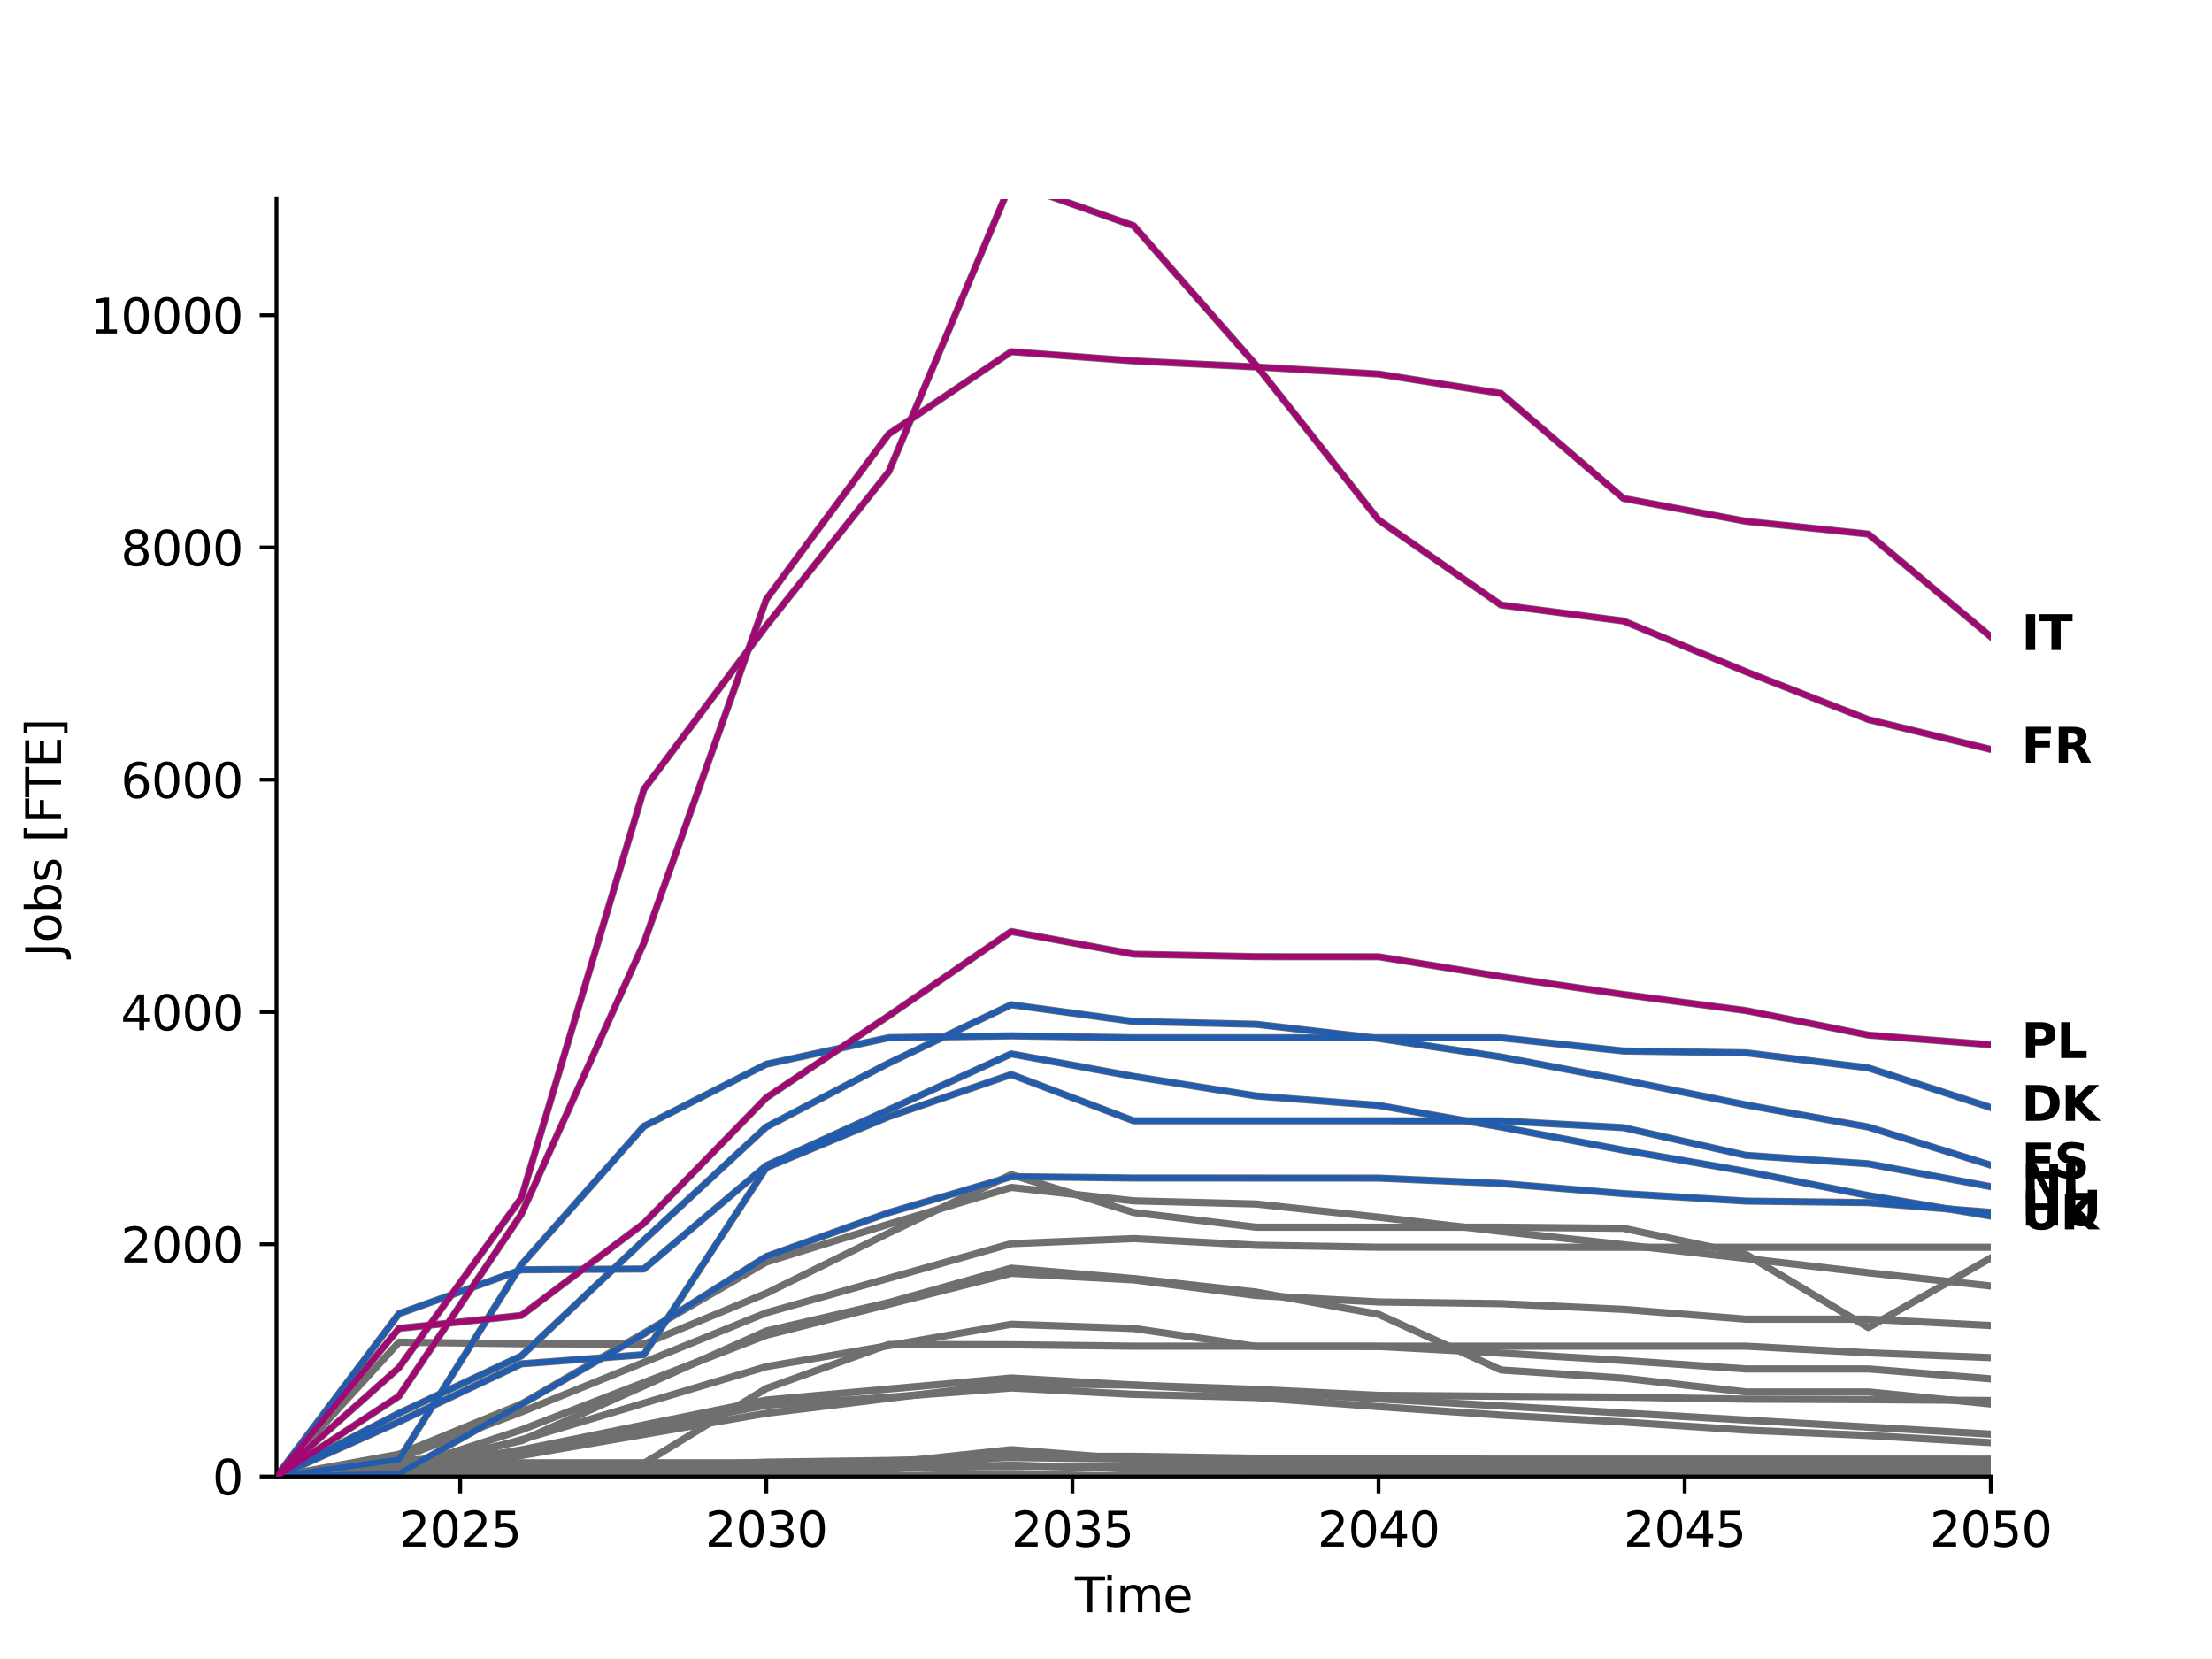<?xml version="1.0" encoding="utf-8" standalone="no"?>
<!DOCTYPE svg PUBLIC "-//W3C//DTD SVG 1.1//EN"
  "http://www.w3.org/Graphics/SVG/1.1/DTD/svg11.dtd">
<svg xmlns:xlink="http://www.w3.org/1999/xlink" width="460.8pt" height="345.6pt" viewBox="0 0 460.8 345.6" xmlns="http://www.w3.org/2000/svg" version="1.1">
 <defs>
  <style type="text/css">*{stroke-linejoin: round; stroke-linecap: butt}</style>
 </defs>
 <g id="figure_1">
  <g id="patch_1">
   <path d="M 0 345.6 
L 460.8 345.6 
L 460.8 0 
L 0 0 
L 0 345.6 
z
" style="fill: none"/>
  </g>
  <g id="axes_1">
   <g id="patch_2">
    <path d="M 57.6 307.584 
L 414.72 307.584 
L 414.72 41.472 
L 57.6 41.472 
L 57.6 307.584 
z
" style="fill: none"/>
   </g>
   <g id="matplotlib.axis_1">
    <g id="xtick_1">
     <g id="line2d_1">
      <defs>
       <path id="m0e05792743" d="M 0 0 
L 0 3.5 
" style="stroke: #000000; stroke-width: 0.8"/>
      </defs>
      <g>
       <use xlink:href="#m0e05792743" x="95.863" y="307.584" style="stroke: #000000; stroke-width: 0.8"/>
      </g>
     </g>
     <g id="text_1">
      <!-- 2025 -->
      <g transform="translate(83.138 322.182) scale(0.1 -0.1)">
       <defs>
        <path id="DejaVuSans-32" d="M 1228 531 
L 3431 531 
L 3431 0 
L 469 0 
L 469 531 
Q 828 903 1448 1529 
Q 2069 2156 2228 2338 
Q 2531 2678 2651 2914 
Q 2772 3150 2772 3378 
Q 2772 3750 2511 3984 
Q 2250 4219 1831 4219 
Q 1534 4219 1204 4116 
Q 875 4013 500 3803 
L 500 4441 
Q 881 4594 1212 4672 
Q 1544 4750 1819 4750 
Q 2544 4750 2975 4387 
Q 3406 4025 3406 3419 
Q 3406 3131 3298 2873 
Q 3191 2616 2906 2266 
Q 2828 2175 2409 1742 
Q 1991 1309 1228 531 
z
" transform="scale(0.016)"/>
        <path id="DejaVuSans-30" d="M 2034 4250 
Q 1547 4250 1301 3770 
Q 1056 3291 1056 2328 
Q 1056 1369 1301 889 
Q 1547 409 2034 409 
Q 2525 409 2770 889 
Q 3016 1369 3016 2328 
Q 3016 3291 2770 3770 
Q 2525 4250 2034 4250 
z
M 2034 4750 
Q 2819 4750 3233 4129 
Q 3647 3509 3647 2328 
Q 3647 1150 3233 529 
Q 2819 -91 2034 -91 
Q 1250 -91 836 529 
Q 422 1150 422 2328 
Q 422 3509 836 4129 
Q 1250 4750 2034 4750 
z
" transform="scale(0.016)"/>
        <path id="DejaVuSans-35" d="M 691 4666 
L 3169 4666 
L 3169 4134 
L 1269 4134 
L 1269 2991 
Q 1406 3038 1543 3061 
Q 1681 3084 1819 3084 
Q 2600 3084 3056 2656 
Q 3513 2228 3513 1497 
Q 3513 744 3044 326 
Q 2575 -91 1722 -91 
Q 1428 -91 1123 -41 
Q 819 9 494 109 
L 494 744 
Q 775 591 1075 516 
Q 1375 441 1709 441 
Q 2250 441 2565 725 
Q 2881 1009 2881 1497 
Q 2881 1984 2565 2268 
Q 2250 2553 1709 2553 
Q 1456 2553 1204 2497 
Q 953 2441 691 2322 
L 691 4666 
z
" transform="scale(0.016)"/>
       </defs>
       <use xlink:href="#DejaVuSans-32"/>
       <use xlink:href="#DejaVuSans-30" x="63.623"/>
       <use xlink:href="#DejaVuSans-32" x="127.246"/>
       <use xlink:href="#DejaVuSans-35" x="190.869"/>
      </g>
     </g>
    </g>
    <g id="xtick_2">
     <g id="line2d_2">
      <g>
       <use xlink:href="#m0e05792743" x="159.634" y="307.584" style="stroke: #000000; stroke-width: 0.8"/>
      </g>
     </g>
     <g id="text_2">
      <!-- 2030 -->
      <g transform="translate(146.909 322.182) scale(0.1 -0.1)">
       <defs>
        <path id="DejaVuSans-33" d="M 2597 2516 
Q 3050 2419 3304 2112 
Q 3559 1806 3559 1356 
Q 3559 666 3084 287 
Q 2609 -91 1734 -91 
Q 1441 -91 1130 -33 
Q 819 25 488 141 
L 488 750 
Q 750 597 1062 519 
Q 1375 441 1716 441 
Q 2309 441 2620 675 
Q 2931 909 2931 1356 
Q 2931 1769 2642 2001 
Q 2353 2234 1838 2234 
L 1294 2234 
L 1294 2753 
L 1863 2753 
Q 2328 2753 2575 2939 
Q 2822 3125 2822 3475 
Q 2822 3834 2567 4026 
Q 2313 4219 1838 4219 
Q 1578 4219 1281 4162 
Q 984 4106 628 3988 
L 628 4550 
Q 988 4650 1302 4700 
Q 1616 4750 1894 4750 
Q 2613 4750 3031 4423 
Q 3450 4097 3450 3541 
Q 3450 3153 3228 2886 
Q 3006 2619 2597 2516 
z
" transform="scale(0.016)"/>
       </defs>
       <use xlink:href="#DejaVuSans-32"/>
       <use xlink:href="#DejaVuSans-30" x="63.623"/>
       <use xlink:href="#DejaVuSans-33" x="127.246"/>
       <use xlink:href="#DejaVuSans-30" x="190.869"/>
      </g>
     </g>
    </g>
    <g id="xtick_3">
     <g id="line2d_3">
      <g>
       <use xlink:href="#m0e05792743" x="223.406" y="307.584" style="stroke: #000000; stroke-width: 0.8"/>
      </g>
     </g>
     <g id="text_3">
      <!-- 2035 -->
      <g transform="translate(210.681 322.182) scale(0.1 -0.1)">
       <use xlink:href="#DejaVuSans-32"/>
       <use xlink:href="#DejaVuSans-30" x="63.623"/>
       <use xlink:href="#DejaVuSans-33" x="127.246"/>
       <use xlink:href="#DejaVuSans-35" x="190.869"/>
      </g>
     </g>
    </g>
    <g id="xtick_4">
     <g id="line2d_4">
      <g>
       <use xlink:href="#m0e05792743" x="287.177" y="307.584" style="stroke: #000000; stroke-width: 0.8"/>
      </g>
     </g>
     <g id="text_4">
      <!-- 2040 -->
      <g transform="translate(274.452 322.182) scale(0.1 -0.1)">
       <defs>
        <path id="DejaVuSans-34" d="M 2419 4116 
L 825 1625 
L 2419 1625 
L 2419 4116 
z
M 2253 4666 
L 3047 4666 
L 3047 1625 
L 3713 1625 
L 3713 1100 
L 3047 1100 
L 3047 0 
L 2419 0 
L 2419 1100 
L 313 1100 
L 313 1709 
L 2253 4666 
z
" transform="scale(0.016)"/>
       </defs>
       <use xlink:href="#DejaVuSans-32"/>
       <use xlink:href="#DejaVuSans-30" x="63.623"/>
       <use xlink:href="#DejaVuSans-34" x="127.246"/>
       <use xlink:href="#DejaVuSans-30" x="190.869"/>
      </g>
     </g>
    </g>
    <g id="xtick_5">
     <g id="line2d_5">
      <g>
       <use xlink:href="#m0e05792743" x="350.949" y="307.584" style="stroke: #000000; stroke-width: 0.8"/>
      </g>
     </g>
     <g id="text_5">
      <!-- 2045 -->
      <g transform="translate(338.224 322.182) scale(0.1 -0.1)">
       <use xlink:href="#DejaVuSans-32"/>
       <use xlink:href="#DejaVuSans-30" x="63.623"/>
       <use xlink:href="#DejaVuSans-34" x="127.246"/>
       <use xlink:href="#DejaVuSans-35" x="190.869"/>
      </g>
     </g>
    </g>
    <g id="xtick_6">
     <g id="line2d_6">
      <g>
       <use xlink:href="#m0e05792743" x="414.72" y="307.584" style="stroke: #000000; stroke-width: 0.8"/>
      </g>
     </g>
     <g id="text_6">
      <!-- 2050 -->
      <g transform="translate(401.995 322.182) scale(0.1 -0.1)">
       <use xlink:href="#DejaVuSans-32"/>
       <use xlink:href="#DejaVuSans-30" x="63.623"/>
       <use xlink:href="#DejaVuSans-35" x="127.246"/>
       <use xlink:href="#DejaVuSans-30" x="190.869"/>
      </g>
     </g>
    </g>
    <g id="text_7">
     <!-- Time -->
     <g transform="translate(223.926 335.861) scale(0.1 -0.1)">
      <defs>
       <path id="DejaVuSans-54" d="M -19 4666 
L 3928 4666 
L 3928 4134 
L 2272 4134 
L 2272 0 
L 1638 0 
L 1638 4134 
L -19 4134 
L -19 4666 
z
" transform="scale(0.016)"/>
       <path id="DejaVuSans-69" d="M 603 3500 
L 1178 3500 
L 1178 0 
L 603 0 
L 603 3500 
z
M 603 4863 
L 1178 4863 
L 1178 4134 
L 603 4134 
L 603 4863 
z
" transform="scale(0.016)"/>
       <path id="DejaVuSans-6d" d="M 3328 2828 
Q 3544 3216 3844 3400 
Q 4144 3584 4550 3584 
Q 5097 3584 5394 3201 
Q 5691 2819 5691 2113 
L 5691 0 
L 5113 0 
L 5113 2094 
Q 5113 2597 4934 2840 
Q 4756 3084 4391 3084 
Q 3944 3084 3684 2787 
Q 3425 2491 3425 1978 
L 3425 0 
L 2847 0 
L 2847 2094 
Q 2847 2600 2669 2842 
Q 2491 3084 2119 3084 
Q 1678 3084 1418 2786 
Q 1159 2488 1159 1978 
L 1159 0 
L 581 0 
L 581 3500 
L 1159 3500 
L 1159 2956 
Q 1356 3278 1631 3431 
Q 1906 3584 2284 3584 
Q 2666 3584 2933 3390 
Q 3200 3197 3328 2828 
z
" transform="scale(0.016)"/>
       <path id="DejaVuSans-65" d="M 3597 1894 
L 3597 1613 
L 953 1613 
Q 991 1019 1311 708 
Q 1631 397 2203 397 
Q 2534 397 2845 478 
Q 3156 559 3463 722 
L 3463 178 
Q 3153 47 2828 -22 
Q 2503 -91 2169 -91 
Q 1331 -91 842 396 
Q 353 884 353 1716 
Q 353 2575 817 3079 
Q 1281 3584 2069 3584 
Q 2775 3584 3186 3129 
Q 3597 2675 3597 1894 
z
M 3022 2063 
Q 3016 2534 2758 2815 
Q 2500 3097 2075 3097 
Q 1594 3097 1305 2825 
Q 1016 2553 972 2059 
L 3022 2063 
z
" transform="scale(0.016)"/>
      </defs>
      <use xlink:href="#DejaVuSans-54"/>
      <use xlink:href="#DejaVuSans-69" x="57.959"/>
      <use xlink:href="#DejaVuSans-6d" x="85.742"/>
      <use xlink:href="#DejaVuSans-65" x="183.154"/>
     </g>
    </g>
   </g>
   <g id="matplotlib.axis_2">
    <g id="ytick_1">
     <g id="line2d_7">
      <defs>
       <path id="m9b49cfe969" d="M 0 0 
L -3.5 0 
" style="stroke: #000000; stroke-width: 0.8"/>
      </defs>
      <g>
       <use xlink:href="#m9b49cfe969" x="57.6" y="307.584" style="stroke: #000000; stroke-width: 0.8"/>
      </g>
     </g>
     <g id="text_8">
      <!-- 0 -->
      <g transform="translate(44.237 311.383) scale(0.1 -0.1)">
       <use xlink:href="#DejaVuSans-30"/>
      </g>
     </g>
    </g>
    <g id="ytick_2">
     <g id="line2d_8">
      <g>
       <use xlink:href="#m9b49cfe969" x="57.6" y="259.2" style="stroke: #000000; stroke-width: 0.8"/>
      </g>
     </g>
     <g id="text_9">
      <!-- 2000 -->
      <g transform="translate(25.15 262.999) scale(0.1 -0.1)">
       <use xlink:href="#DejaVuSans-32"/>
       <use xlink:href="#DejaVuSans-30" x="63.623"/>
       <use xlink:href="#DejaVuSans-30" x="127.246"/>
       <use xlink:href="#DejaVuSans-30" x="190.869"/>
      </g>
     </g>
    </g>
    <g id="ytick_3">
     <g id="line2d_9">
      <g>
       <use xlink:href="#m9b49cfe969" x="57.6" y="210.816" style="stroke: #000000; stroke-width: 0.8"/>
      </g>
     </g>
     <g id="text_10">
      <!-- 4000 -->
      <g transform="translate(25.15 214.615) scale(0.1 -0.1)">
       <use xlink:href="#DejaVuSans-34"/>
       <use xlink:href="#DejaVuSans-30" x="63.623"/>
       <use xlink:href="#DejaVuSans-30" x="127.246"/>
       <use xlink:href="#DejaVuSans-30" x="190.869"/>
      </g>
     </g>
    </g>
    <g id="ytick_4">
     <g id="line2d_10">
      <g>
       <use xlink:href="#m9b49cfe969" x="57.6" y="162.432" style="stroke: #000000; stroke-width: 0.8"/>
      </g>
     </g>
     <g id="text_11">
      <!-- 6000 -->
      <g transform="translate(25.15 166.231) scale(0.1 -0.1)">
       <defs>
        <path id="DejaVuSans-36" d="M 2113 2584 
Q 1688 2584 1439 2293 
Q 1191 2003 1191 1497 
Q 1191 994 1439 701 
Q 1688 409 2113 409 
Q 2538 409 2786 701 
Q 3034 994 3034 1497 
Q 3034 2003 2786 2293 
Q 2538 2584 2113 2584 
z
M 3366 4563 
L 3366 3988 
Q 3128 4100 2886 4159 
Q 2644 4219 2406 4219 
Q 1781 4219 1451 3797 
Q 1122 3375 1075 2522 
Q 1259 2794 1537 2939 
Q 1816 3084 2150 3084 
Q 2853 3084 3261 2657 
Q 3669 2231 3669 1497 
Q 3669 778 3244 343 
Q 2819 -91 2113 -91 
Q 1303 -91 875 529 
Q 447 1150 447 2328 
Q 447 3434 972 4092 
Q 1497 4750 2381 4750 
Q 2619 4750 2861 4703 
Q 3103 4656 3366 4563 
z
" transform="scale(0.016)"/>
       </defs>
       <use xlink:href="#DejaVuSans-36"/>
       <use xlink:href="#DejaVuSans-30" x="63.623"/>
       <use xlink:href="#DejaVuSans-30" x="127.246"/>
       <use xlink:href="#DejaVuSans-30" x="190.869"/>
      </g>
     </g>
    </g>
    <g id="ytick_5">
     <g id="line2d_11">
      <g>
       <use xlink:href="#m9b49cfe969" x="57.6" y="114.048" style="stroke: #000000; stroke-width: 0.8"/>
      </g>
     </g>
     <g id="text_12">
      <!-- 8000 -->
      <g transform="translate(25.15 117.847) scale(0.1 -0.1)">
       <defs>
        <path id="DejaVuSans-38" d="M 2034 2216 
Q 1584 2216 1326 1975 
Q 1069 1734 1069 1313 
Q 1069 891 1326 650 
Q 1584 409 2034 409 
Q 2484 409 2743 651 
Q 3003 894 3003 1313 
Q 3003 1734 2745 1975 
Q 2488 2216 2034 2216 
z
M 1403 2484 
Q 997 2584 770 2862 
Q 544 3141 544 3541 
Q 544 4100 942 4425 
Q 1341 4750 2034 4750 
Q 2731 4750 3128 4425 
Q 3525 4100 3525 3541 
Q 3525 3141 3298 2862 
Q 3072 2584 2669 2484 
Q 3125 2378 3379 2068 
Q 3634 1759 3634 1313 
Q 3634 634 3220 271 
Q 2806 -91 2034 -91 
Q 1263 -91 848 271 
Q 434 634 434 1313 
Q 434 1759 690 2068 
Q 947 2378 1403 2484 
z
M 1172 3481 
Q 1172 3119 1398 2916 
Q 1625 2713 2034 2713 
Q 2441 2713 2670 2916 
Q 2900 3119 2900 3481 
Q 2900 3844 2670 4047 
Q 2441 4250 2034 4250 
Q 1625 4250 1398 4047 
Q 1172 3844 1172 3481 
z
" transform="scale(0.016)"/>
       </defs>
       <use xlink:href="#DejaVuSans-38"/>
       <use xlink:href="#DejaVuSans-30" x="63.623"/>
       <use xlink:href="#DejaVuSans-30" x="127.246"/>
       <use xlink:href="#DejaVuSans-30" x="190.869"/>
      </g>
     </g>
    </g>
    <g id="ytick_6">
     <g id="line2d_12">
      <g>
       <use xlink:href="#m9b49cfe969" x="57.6" y="65.664" style="stroke: #000000; stroke-width: 0.8"/>
      </g>
     </g>
     <g id="text_13">
      <!-- 10000 -->
      <g transform="translate(18.788 69.463) scale(0.1 -0.1)">
       <defs>
        <path id="DejaVuSans-31" d="M 794 531 
L 1825 531 
L 1825 4091 
L 703 3866 
L 703 4441 
L 1819 4666 
L 2450 4666 
L 2450 531 
L 3481 531 
L 3481 0 
L 794 0 
L 794 531 
z
" transform="scale(0.016)"/>
       </defs>
       <use xlink:href="#DejaVuSans-31"/>
       <use xlink:href="#DejaVuSans-30" x="63.623"/>
       <use xlink:href="#DejaVuSans-30" x="127.246"/>
       <use xlink:href="#DejaVuSans-30" x="190.869"/>
       <use xlink:href="#DejaVuSans-30" x="254.492"/>
      </g>
     </g>
    </g>
    <g id="text_14">
     <!-- Jobs [FTE] -->
     <g transform="translate(12.708 199.333) rotate(-90) scale(0.1 -0.1)">
      <defs>
       <path id="DejaVuSans-4a" d="M 628 4666 
L 1259 4666 
L 1259 325 
Q 1259 -519 939 -900 
Q 619 -1281 -91 -1281 
L -331 -1281 
L -331 -750 
L -134 -750 
Q 284 -750 456 -515 
Q 628 -281 628 325 
L 628 4666 
z
" transform="scale(0.016)"/>
       <path id="DejaVuSans-6f" d="M 1959 3097 
Q 1497 3097 1228 2736 
Q 959 2375 959 1747 
Q 959 1119 1226 758 
Q 1494 397 1959 397 
Q 2419 397 2687 759 
Q 2956 1122 2956 1747 
Q 2956 2369 2687 2733 
Q 2419 3097 1959 3097 
z
M 1959 3584 
Q 2709 3584 3137 3096 
Q 3566 2609 3566 1747 
Q 3566 888 3137 398 
Q 2709 -91 1959 -91 
Q 1206 -91 779 398 
Q 353 888 353 1747 
Q 353 2609 779 3096 
Q 1206 3584 1959 3584 
z
" transform="scale(0.016)"/>
       <path id="DejaVuSans-62" d="M 3116 1747 
Q 3116 2381 2855 2742 
Q 2594 3103 2138 3103 
Q 1681 3103 1420 2742 
Q 1159 2381 1159 1747 
Q 1159 1113 1420 752 
Q 1681 391 2138 391 
Q 2594 391 2855 752 
Q 3116 1113 3116 1747 
z
M 1159 2969 
Q 1341 3281 1617 3432 
Q 1894 3584 2278 3584 
Q 2916 3584 3314 3078 
Q 3713 2572 3713 1747 
Q 3713 922 3314 415 
Q 2916 -91 2278 -91 
Q 1894 -91 1617 61 
Q 1341 213 1159 525 
L 1159 0 
L 581 0 
L 581 4863 
L 1159 4863 
L 1159 2969 
z
" transform="scale(0.016)"/>
       <path id="DejaVuSans-73" d="M 2834 3397 
L 2834 2853 
Q 2591 2978 2328 3040 
Q 2066 3103 1784 3103 
Q 1356 3103 1142 2972 
Q 928 2841 928 2578 
Q 928 2378 1081 2264 
Q 1234 2150 1697 2047 
L 1894 2003 
Q 2506 1872 2764 1633 
Q 3022 1394 3022 966 
Q 3022 478 2636 193 
Q 2250 -91 1575 -91 
Q 1294 -91 989 -36 
Q 684 19 347 128 
L 347 722 
Q 666 556 975 473 
Q 1284 391 1588 391 
Q 1994 391 2212 530 
Q 2431 669 2431 922 
Q 2431 1156 2273 1281 
Q 2116 1406 1581 1522 
L 1381 1569 
Q 847 1681 609 1914 
Q 372 2147 372 2553 
Q 372 3047 722 3315 
Q 1072 3584 1716 3584 
Q 2034 3584 2315 3537 
Q 2597 3491 2834 3397 
z
" transform="scale(0.016)"/>
       <path id="DejaVuSans-20" transform="scale(0.016)"/>
       <path id="DejaVuSans-5b" d="M 550 4863 
L 1875 4863 
L 1875 4416 
L 1125 4416 
L 1125 -397 
L 1875 -397 
L 1875 -844 
L 550 -844 
L 550 4863 
z
" transform="scale(0.016)"/>
       <path id="DejaVuSans-46" d="M 628 4666 
L 3309 4666 
L 3309 4134 
L 1259 4134 
L 1259 2759 
L 3109 2759 
L 3109 2228 
L 1259 2228 
L 1259 0 
L 628 0 
L 628 4666 
z
" transform="scale(0.016)"/>
       <path id="DejaVuSans-45" d="M 628 4666 
L 3578 4666 
L 3578 4134 
L 1259 4134 
L 1259 2753 
L 3481 2753 
L 3481 2222 
L 1259 2222 
L 1259 531 
L 3634 531 
L 3634 0 
L 628 0 
L 628 4666 
z
" transform="scale(0.016)"/>
       <path id="DejaVuSans-5d" d="M 1947 4863 
L 1947 -844 
L 622 -844 
L 622 -397 
L 1369 -397 
L 1369 4416 
L 622 4416 
L 622 4863 
L 1947 4863 
z
" transform="scale(0.016)"/>
      </defs>
      <use xlink:href="#DejaVuSans-4a"/>
      <use xlink:href="#DejaVuSans-6f" x="29.492"/>
      <use xlink:href="#DejaVuSans-62" x="90.674"/>
      <use xlink:href="#DejaVuSans-73" x="154.15"/>
      <use xlink:href="#DejaVuSans-20" x="206.25"/>
      <use xlink:href="#DejaVuSans-5b" x="238.037"/>
      <use xlink:href="#DejaVuSans-46" x="277.051"/>
      <use xlink:href="#DejaVuSans-54" x="332.82"/>
      <use xlink:href="#DejaVuSans-45" x="393.904"/>
      <use xlink:href="#DejaVuSans-5d" x="457.088"/>
     </g>
    </g>
   </g>
   <g id="line2d_13">
    <path d="M 57.6 307.584 
L 83.109 305.578 
L 108.617 304.727 
L 134.126 304.727 
L 159.634 304.727 
L 185.143 304.727 
L 210.651 301.994 
L 236.16 303.999 
L 261.669 304.85 
L 287.177 304.85 
L 312.686 304.85 
L 338.194 304.85 
L 363.703 304.983 
L 389.211 304.983 
L 414.72 304.85 
" clip-path="url(#p9b4e9faded)" style="fill: none; stroke: #6f6f6f; stroke-width: 1.5; stroke-linecap: square"/>
   </g>
   <g id="line2d_14">
    <path d="M 57.6 307.584 
L 83.109 305.848 
L 108.617 305.165 
L 134.126 304.845 
L 159.634 289.247 
L 185.143 280.08 
L 210.651 280.137 
L 236.16 280.434 
L 261.669 280.434 
L 287.177 280.434 
L 312.686 280.434 
L 338.194 280.434 
L 363.703 280.434 
L 389.211 281.815 
L 414.72 282.819 
" clip-path="url(#p9b4e9faded)" style="fill: none; stroke: #6f6f6f; stroke-width: 1.5; stroke-linecap: square"/>
   </g>
   <g id="line2d_15">
    <path d="M 57.6 307.584 
L 83.109 307.188 
L 108.617 306.338 
L 134.126 305.471 
L 159.634 304.603 
L 185.143 304.245 
L 210.651 303.638 
L 236.16 303.954 
L 261.669 303.957 
L 287.177 303.96 
L 312.686 303.963 
L 338.194 303.966 
L 363.703 303.969 
L 389.211 303.972 
L 414.72 303.976 
" clip-path="url(#p9b4e9faded)" style="fill: none; stroke: #6f6f6f; stroke-width: 1.5; stroke-linecap: square"/>
   </g>
   <g id="line2d_16">
    <path d="M 57.6 307.584 
L 83.109 307.538 
L 108.617 307.547 
L 134.126 307.556 
L 159.634 307.566 
L 185.143 307.575 
L 210.651 307.538 
L 236.16 307.584 
L 261.669 307.584 
L 287.177 307.584 
L 312.686 307.584 
L 338.194 307.584 
L 363.703 307.584 
L 389.211 307.584 
L 414.72 307.584 
" clip-path="url(#p9b4e9faded)" style="fill: none; stroke: #6f6f6f; stroke-width: 1.5; stroke-linecap: square"/>
   </g>
   <g id="line2d_17">
    <path d="M 57.6 307.584 
L 83.109 307.584 
L 108.617 307.584 
L 134.126 307.584 
L 159.634 307.584 
L 185.143 307.584 
L 210.651 307.584 
L 236.16 307.584 
L 261.669 307.584 
L 287.177 307.584 
L 312.686 307.584 
L 338.194 307.584 
L 363.703 307.584 
L 389.211 307.584 
L 414.72 307.584 
" clip-path="url(#p9b4e9faded)" style="fill: none; stroke: #6f6f6f; stroke-width: 1.5; stroke-linecap: square"/>
   </g>
   <g id="line2d_18">
    <path d="M 57.6 307.584 
L 83.109 307.017 
L 108.617 306.7 
L 134.126 306.637 
L 159.634 306.306 
L 185.143 305.974 
L 210.651 305.205 
L 236.16 306.051 
L 261.669 306.089 
L 287.177 306.089 
L 312.686 306.089 
L 338.194 306.089 
L 363.703 306.288 
L 389.211 306.288 
L 414.72 306.089 
" clip-path="url(#p9b4e9faded)" style="fill: none; stroke: #6f6f6f; stroke-width: 1.5; stroke-linecap: square"/>
   </g>
   <g id="line2d_19">
    <path d="M 57.6 307.584 
L 83.109 279.612 
L 108.617 279.927 
L 134.126 280.011 
L 159.634 269.42 
L 185.143 256.857 
L 210.651 244.696 
L 236.16 252.592 
L 261.669 255.649 
L 287.177 255.651 
L 312.686 255.653 
L 338.194 255.877 
L 363.703 261.308 
L 389.211 276.548 
L 414.72 262.073 
" clip-path="url(#p9b4e9faded)" style="fill: none; stroke: #6f6f6f; stroke-width: 1.5; stroke-linecap: square"/>
   </g>
   <g id="line2d_20">
    <path d="M 57.6 307.584 
L 83.109 304.042 
L 108.617 263.459 
L 134.126 234.637 
L 159.634 221.699 
L 185.143 216.165 
L 210.651 215.789 
L 236.16 216.182 
L 261.669 216.185 
L 287.177 216.189 
L 312.686 216.192 
L 338.194 218.944 
L 363.703 219.32 
L 389.211 222.468 
L 414.72 230.727 
" clip-path="url(#p9b4e9faded)" style="fill: none; stroke: #6f6f6f; stroke-width: 1.5; stroke-linecap: square"/>
   </g>
   <g id="line2d_21">
    <path d="M 57.6 307.584 
L 83.109 307.584 
L 108.617 307.584 
L 134.126 307.584 
L 159.634 307.584 
L 185.143 307.584 
L 210.651 307.584 
L 236.16 307.584 
L 261.669 307.584 
L 287.177 307.584 
L 312.686 307.584 
L 338.194 307.584 
L 363.703 307.584 
L 389.211 307.584 
L 414.72 307.584 
" clip-path="url(#p9b4e9faded)" style="fill: none; stroke: #6f6f6f; stroke-width: 1.5; stroke-linecap: square"/>
   </g>
   <g id="line2d_22">
    <path d="M 57.6 307.584 
L 83.109 302.954 
L 108.617 292.491 
L 134.126 277.702 
L 159.634 262.914 
L 185.143 255.015 
L 210.651 247.364 
L 236.16 250.162 
L 261.669 250.818 
L 287.177 253.57 
L 312.686 256.526 
L 338.194 259.298 
L 363.703 262.163 
L 389.211 265.143 
L 414.72 267.897 
" clip-path="url(#p9b4e9faded)" style="fill: none; stroke: #6f6f6f; stroke-width: 1.5; stroke-linecap: square"/>
   </g>
   <g id="line2d_23">
    <path d="M 57.6 307.584 
L 83.109 294.407 
L 108.617 282.456 
L 134.126 258.371 
L 159.634 234.762 
L 185.143 221.47 
L 210.651 209.298 
L 236.16 212.788 
L 261.669 213.373 
L 287.177 216.327 
L 312.686 220.183 
L 338.194 225.008 
L 363.703 230.167 
L 389.211 234.787 
L 414.72 242.725 
" clip-path="url(#p9b4e9faded)" style="fill: none; stroke: #6f6f6f; stroke-width: 1.5; stroke-linecap: square"/>
   </g>
   <g id="line2d_24">
    <path d="M 57.6 307.584 
L 83.109 306.12 
L 108.617 302.023 
L 134.126 296.841 
L 159.634 291.659 
L 185.143 289.363 
L 210.651 287.066 
L 236.16 288.53 
L 261.669 289.969 
L 287.177 291.409 
L 312.686 292.883 
L 338.194 294.356 
L 363.703 295.827 
L 389.211 297.295 
L 414.72 298.762 
" clip-path="url(#p9b4e9faded)" style="fill: none; stroke: #6f6f6f; stroke-width: 1.5; stroke-linecap: square"/>
   </g>
   <g id="line2d_25">
    <path d="M 57.6 307.584 
L 83.109 284.906 
L 108.617 249.535 
L 134.126 164.431 
L 159.634 130.354 
L 185.143 98.279 
L 210.651 38.005 
L 236.16 47.026 
L 261.669 76.079 
L 287.177 108.31 
L 312.686 126.032 
L 338.194 129.367 
L 363.703 139.925 
L 389.211 149.892 
L 414.72 156.119 
" clip-path="url(#p9b4e9faded)" style="fill: none; stroke: #6f6f6f; stroke-width: 1.5; stroke-linecap: square"/>
   </g>
   <g id="line2d_26">
    <path d="M 57.6 307.584 
L 83.109 307.138 
L 108.617 303.206 
L 134.126 298.809 
L 159.634 294.412 
L 185.143 291.302 
L 210.651 288.192 
L 236.16 288.545 
L 261.669 289.433 
L 287.177 290.687 
L 312.686 290.87 
L 338.194 291.053 
L 363.703 291.473 
L 389.211 291.566 
L 414.72 291.756 
" clip-path="url(#p9b4e9faded)" style="fill: none; stroke: #6f6f6f; stroke-width: 1.5; stroke-linecap: square"/>
   </g>
   <g id="line2d_27">
    <path d="M 57.6 307.584 
L 83.109 306.991 
L 108.617 292.567 
L 134.126 277.898 
L 159.634 261.764 
L 185.143 252.617 
L 210.651 245.127 
L 236.16 245.402 
L 261.669 245.41 
L 287.177 245.423 
L 312.686 246.54 
L 338.194 248.657 
L 363.703 250.212 
L 389.211 250.531 
L 414.72 252.558 
" clip-path="url(#p9b4e9faded)" style="fill: none; stroke: #6f6f6f; stroke-width: 1.5; stroke-linecap: square"/>
   </g>
   <g id="line2d_28">
    <path d="M 57.6 307.584 
L 83.109 306.346 
L 108.617 306.344 
L 134.126 306.334 
L 159.634 306.002 
L 185.143 305.743 
L 210.651 305.484 
L 236.16 305.481 
L 261.669 305.483 
L 287.177 305.494 
L 312.686 305.715 
L 338.194 305.625 
L 363.703 305.884 
L 389.211 305.867 
L 414.72 305.866 
" clip-path="url(#p9b4e9faded)" style="fill: none; stroke: #6f6f6f; stroke-width: 1.5; stroke-linecap: square"/>
   </g>
   <g id="line2d_29">
    <path d="M 57.6 307.584 
L 83.109 290.845 
L 108.617 252.918 
L 134.126 196.438 
L 159.634 124.85 
L 185.143 90.41 
L 210.651 73.271 
L 236.16 75.183 
L 261.669 76.443 
L 287.177 77.914 
L 312.686 81.952 
L 338.194 103.829 
L 363.703 108.596 
L 389.211 111.259 
L 414.72 132.65 
" clip-path="url(#p9b4e9faded)" style="fill: none; stroke: #6f6f6f; stroke-width: 1.5; stroke-linecap: square"/>
   </g>
   <g id="line2d_30">
    <path d="M 57.6 307.584 
L 83.109 306.207 
L 108.617 297.87 
L 134.126 288.014 
L 159.634 278.157 
L 185.143 271.704 
L 210.651 265.25 
L 236.16 266.627 
L 261.669 269.864 
L 287.177 271.229 
L 312.686 271.576 
L 338.194 272.767 
L 363.703 274.815 
L 389.211 274.815 
L 414.72 276.14 
" clip-path="url(#p9b4e9faded)" style="fill: none; stroke: #6f6f6f; stroke-width: 1.5; stroke-linecap: square"/>
   </g>
   <g id="line2d_31">
    <path d="M 57.6 307.584 
L 83.109 307.584 
L 108.617 307.584 
L 134.126 307.584 
L 159.634 307.584 
L 185.143 307.584 
L 210.651 307.584 
L 236.16 307.584 
L 261.669 307.584 
L 287.177 307.584 
L 312.686 307.584 
L 338.194 307.584 
L 363.703 307.584 
L 389.211 307.584 
L 414.72 307.584 
" clip-path="url(#p9b4e9faded)" style="fill: none; stroke: #6f6f6f; stroke-width: 1.5; stroke-linecap: square"/>
   </g>
   <g id="line2d_32">
    <path d="M 57.6 307.584 
L 83.109 307.584 
L 108.617 307.584 
L 134.126 307.584 
L 159.634 307.584 
L 185.143 307.584 
L 210.651 307.584 
L 236.16 307.584 
L 261.669 307.584 
L 287.177 307.584 
L 312.686 307.584 
L 338.194 307.584 
L 363.703 307.584 
L 389.211 307.584 
L 414.72 307.584 
" clip-path="url(#p9b4e9faded)" style="fill: none; stroke: #6f6f6f; stroke-width: 1.5; stroke-linecap: square"/>
   </g>
   <g id="line2d_33">
    <path d="M 57.6 307.584 
L 83.109 307.584 
L 108.617 307.584 
L 134.126 307.584 
L 159.634 307.584 
L 185.143 307.584 
L 210.651 307.584 
L 236.16 307.584 
L 261.669 307.584 
L 287.177 307.584 
L 312.686 307.584 
L 338.194 307.584 
L 363.703 307.584 
L 389.211 307.584 
L 414.72 307.584 
" clip-path="url(#p9b4e9faded)" style="fill: none; stroke: #6f6f6f; stroke-width: 1.5; stroke-linecap: square"/>
   </g>
   <g id="line2d_34">
    <path d="M 57.6 307.584 
L 83.109 296.175 
L 108.617 284.11 
L 134.126 282.198 
L 159.634 243.244 
L 185.143 232.618 
L 210.651 223.845 
L 236.16 233.488 
L 261.669 233.488 
L 287.177 233.489 
L 312.686 233.497 
L 338.194 234.913 
L 363.703 240.679 
L 389.211 242.445 
L 414.72 247.202 
" clip-path="url(#p9b4e9faded)" style="fill: none; stroke: #6f6f6f; stroke-width: 1.5; stroke-linecap: square"/>
   </g>
   <g id="line2d_35">
    <path d="M 57.6 307.584 
L 83.109 306.989 
L 108.617 307.096 
L 134.126 307.218 
L 159.634 307.34 
L 185.143 307.462 
L 210.651 306.989 
L 236.16 307.584 
L 261.669 307.584 
L 287.177 307.584 
L 312.686 307.584 
L 338.194 307.584 
L 363.703 307.584 
L 389.211 307.584 
L 414.72 307.584 
" clip-path="url(#p9b4e9faded)" style="fill: none; stroke: #6f6f6f; stroke-width: 1.5; stroke-linecap: square"/>
   </g>
   <g id="line2d_36">
    <path d="M 57.6 307.584 
L 83.109 276.729 
L 108.617 274.031 
L 134.126 254.842 
L 159.634 228.674 
L 185.143 211.596 
L 210.651 194.047 
L 236.16 198.765 
L 261.669 199.29 
L 287.177 199.308 
L 312.686 203.434 
L 338.194 207.168 
L 363.703 210.52 
L 389.211 215.637 
L 414.72 217.648 
" clip-path="url(#p9b4e9faded)" style="fill: none; stroke: #6f6f6f; stroke-width: 1.5; stroke-linecap: square"/>
   </g>
   <g id="line2d_37">
    <path d="M 57.6 307.584 
L 83.109 304.377 
L 108.617 302.497 
L 134.126 297.619 
L 159.634 292.741 
L 185.143 291.063 
L 210.651 289.141 
L 236.16 290.47 
L 261.669 291.141 
L 287.177 293.03 
L 312.686 294.804 
L 338.194 296.236 
L 363.703 297.921 
L 389.211 299.04 
L 414.72 300.531 
" clip-path="url(#p9b4e9faded)" style="fill: none; stroke: #6f6f6f; stroke-width: 1.5; stroke-linecap: square"/>
   </g>
   <g id="line2d_38">
    <path d="M 57.6 307.584 
L 83.109 303.801 
L 108.617 294.146 
L 134.126 283.811 
L 159.634 273.476 
L 185.143 266.279 
L 210.651 259.082 
L 236.16 258.021 
L 261.669 259.404 
L 287.177 259.819 
L 312.686 259.821 
L 338.194 259.824 
L 363.703 259.826 
L 389.211 259.829 
L 414.72 259.832 
" clip-path="url(#p9b4e9faded)" style="fill: none; stroke: #6f6f6f; stroke-width: 1.5; stroke-linecap: square"/>
   </g>
   <g id="line2d_39">
    <path d="M 57.6 307.584 
L 83.109 305.78 
L 108.617 300.14 
L 134.126 288.707 
L 159.634 277.274 
L 185.143 271.341 
L 210.651 264.189 
L 236.16 266.346 
L 261.669 269.17 
L 287.177 273.79 
L 312.686 285.39 
L 338.194 287.096 
L 363.703 289.968 
L 389.211 289.968 
L 414.72 292.478 
" clip-path="url(#p9b4e9faded)" style="fill: none; stroke: #6f6f6f; stroke-width: 1.5; stroke-linecap: square"/>
   </g>
   <g id="line2d_40">
    <path d="M 57.6 307.584 
L 83.109 307.584 
L 108.617 307.584 
L 134.126 306.118 
L 159.634 306.118 
L 185.143 306.118 
L 210.651 303.378 
L 236.16 303.378 
L 261.669 303.784 
L 287.177 306.118 
L 312.686 306.118 
L 338.194 306.118 
L 363.703 306.118 
L 389.211 306.118 
L 414.72 306.118 
" clip-path="url(#p9b4e9faded)" style="fill: none; stroke: #6f6f6f; stroke-width: 1.5; stroke-linecap: square"/>
   </g>
   <g id="line2d_41">
    <path d="M 57.6 307.584 
L 83.109 306.827 
L 108.617 299.92 
L 134.126 292.309 
L 159.634 284.699 
L 185.143 280.317 
L 210.651 275.87 
L 236.16 276.748 
L 261.669 280.48 
L 287.177 280.493 
L 312.686 281.874 
L 338.194 283.419 
L 363.703 285.175 
L 389.211 285.175 
L 414.72 287.245 
" clip-path="url(#p9b4e9faded)" style="fill: none; stroke: #6f6f6f; stroke-width: 1.5; stroke-linecap: square"/>
   </g>
   <g id="line2d_42">
    <path d="M 57.6 307.584 
L 83.109 273.665 
L 108.617 264.524 
L 134.126 264.355 
L 159.634 242.809 
L 185.143 231.176 
L 210.651 219.543 
L 236.16 224.238 
L 261.669 228.317 
L 287.177 230.278 
L 312.686 234.782 
L 338.194 239.598 
L 363.703 244.025 
L 389.211 249.055 
L 414.72 253.336 
" clip-path="url(#p9b4e9faded)" style="fill: none; stroke: #6f6f6f; stroke-width: 1.5; stroke-linecap: square"/>
   </g>
   <g id="line2d_43">
    <path d="M 414.72 132.65 
L 417.271 132.65 
L 419.822 132.65 
" clip-path="url(#p9b4e9faded)" style="fill: none; stroke-dasharray: 5.55,2.4; stroke-dashoffset: 0; stroke: #a30774; stroke-width: 1.5"/>
   </g>
   <g id="line2d_44">
    <path d="M 414.72 156.119 
L 417.271 156.119 
L 419.822 156.119 
" clip-path="url(#p9b4e9faded)" style="fill: none; stroke-dasharray: 5.55,2.4; stroke-dashoffset: 0; stroke: #a30774; stroke-width: 1.5"/>
   </g>
   <g id="line2d_45">
    <path d="M 414.72 217.648 
L 417.271 217.648 
L 419.822 217.648 
" clip-path="url(#p9b4e9faded)" style="fill: none; stroke-dasharray: 5.55,2.4; stroke-dashoffset: 0; stroke: #a30774; stroke-width: 1.5"/>
   </g>
   <g id="line2d_46">
    <path d="M 414.72 230.727 
L 417.271 230.727 
L 419.822 230.727 
" clip-path="url(#p9b4e9faded)" style="fill: none; stroke-dasharray: 5.55,2.4; stroke-dashoffset: 0; stroke: #215caf; stroke-width: 1.5"/>
   </g>
   <g id="line2d_47">
    <path d="M 414.72 242.725 
L 417.271 242.725 
L 419.822 242.725 
" clip-path="url(#p9b4e9faded)" style="fill: none; stroke-dasharray: 5.55,2.4; stroke-dashoffset: 0; stroke: #215caf; stroke-width: 1.5"/>
   </g>
   <g id="line2d_48">
    <path d="M 414.72 247.202 
L 417.271 247.202 
L 419.822 247.202 
" clip-path="url(#p9b4e9faded)" style="fill: none; stroke-dasharray: 5.55,2.4; stroke-dashoffset: 0; stroke: #215caf; stroke-width: 1.5"/>
   </g>
   <g id="line2d_49">
    <path d="M 414.72 252.558 
L 417.271 252.558 
L 419.822 252.558 
" clip-path="url(#p9b4e9faded)" style="fill: none; stroke-dasharray: 5.55,2.4; stroke-dashoffset: 0; stroke: #215caf; stroke-width: 1.5"/>
   </g>
   <g id="line2d_50">
    <path d="M 414.72 253.336 
L 417.271 253.336 
L 419.822 253.336 
" clip-path="url(#p9b4e9faded)" style="fill: none; stroke-dasharray: 5.55,2.4; stroke-dashoffset: 0; stroke: #215caf; stroke-width: 1.5"/>
   </g>
   <g id="line2d_51">
    <path d="M 57.6 307.584 
L 83.109 304.042 
L 108.617 263.459 
L 134.126 234.637 
L 159.634 221.699 
L 185.143 216.165 
L 210.651 215.789 
L 236.16 216.182 
L 261.669 216.185 
L 287.177 216.189 
L 312.686 216.192 
L 338.194 218.944 
L 363.703 219.32 
L 389.211 222.468 
L 414.72 230.727 
" clip-path="url(#p9b4e9faded)" style="fill: none; stroke: #215caf; stroke-width: 1.2; stroke-linecap: square"/>
   </g>
   <g id="line2d_52">
    <path d="M 57.6 307.584 
L 83.109 294.407 
L 108.617 282.456 
L 134.126 258.371 
L 159.634 234.762 
L 185.143 221.47 
L 210.651 209.298 
L 236.16 212.788 
L 261.669 213.373 
L 287.177 216.327 
L 312.686 220.183 
L 338.194 225.008 
L 363.703 230.167 
L 389.211 234.787 
L 414.72 242.725 
" clip-path="url(#p9b4e9faded)" style="fill: none; stroke: #215caf; stroke-width: 1.2; stroke-linecap: square"/>
   </g>
   <g id="line2d_53">
    <path d="M 57.6 307.584 
L 83.109 296.175 
L 108.617 284.11 
L 134.126 282.198 
L 159.634 243.244 
L 185.143 232.618 
L 210.651 223.845 
L 236.16 233.488 
L 261.669 233.488 
L 287.177 233.489 
L 312.686 233.497 
L 338.194 234.913 
L 363.703 240.679 
L 389.211 242.445 
L 414.72 247.202 
" clip-path="url(#p9b4e9faded)" style="fill: none; stroke: #215caf; stroke-width: 1.2; stroke-linecap: square"/>
   </g>
   <g id="line2d_54">
    <path d="M 57.6 307.584 
L 83.109 306.991 
L 108.617 292.567 
L 134.126 277.898 
L 159.634 261.764 
L 185.143 252.617 
L 210.651 245.127 
L 236.16 245.402 
L 261.669 245.41 
L 287.177 245.423 
L 312.686 246.54 
L 338.194 248.657 
L 363.703 250.212 
L 389.211 250.531 
L 414.72 252.558 
" clip-path="url(#p9b4e9faded)" style="fill: none; stroke: #215caf; stroke-width: 1.2; stroke-linecap: square"/>
   </g>
   <g id="line2d_55">
    <path d="M 57.6 307.584 
L 83.109 273.665 
L 108.617 264.524 
L 134.126 264.355 
L 159.634 242.809 
L 185.143 231.176 
L 210.651 219.543 
L 236.16 224.238 
L 261.669 228.317 
L 287.177 230.278 
L 312.686 234.782 
L 338.194 239.598 
L 363.703 244.025 
L 389.211 249.055 
L 414.72 253.336 
" clip-path="url(#p9b4e9faded)" style="fill: none; stroke: #215caf; stroke-width: 1.2; stroke-linecap: square"/>
   </g>
   <g id="patch_3">
    <path d="M 57.6 307.584 
L 57.6 41.472 
" style="fill: none; stroke: #000000; stroke-width: 0.8; stroke-linejoin: miter; stroke-linecap: square"/>
   </g>
   <g id="patch_4">
    <path d="M 57.6 307.584 
L 414.72 307.584 
" style="fill: none; stroke: #000000; stroke-width: 0.8; stroke-linejoin: miter; stroke-linecap: square"/>
   </g>
   <g id="text_15">
    <!-- IT -->
    <g transform="translate(421.097 135.41) scale(0.1 -0.1)">
     <defs>
      <path id="DejaVuSans-Bold-49" d="M 588 4666 
L 1791 4666 
L 1791 0 
L 588 0 
L 588 4666 
z
" transform="scale(0.016)"/>
      <path id="DejaVuSans-Bold-54" d="M 31 4666 
L 4331 4666 
L 4331 3756 
L 2784 3756 
L 2784 0 
L 1581 0 
L 1581 3756 
L 31 3756 
L 31 4666 
z
" transform="scale(0.016)"/>
     </defs>
     <use xlink:href="#DejaVuSans-Bold-49"/>
     <use xlink:href="#DejaVuSans-Bold-54" x="37.207"/>
    </g>
   </g>
   <g id="text_16">
    <!-- FR -->
    <g transform="translate(421.097 158.878) scale(0.1 -0.1)">
     <defs>
      <path id="DejaVuSans-Bold-46" d="M 588 4666 
L 3834 4666 
L 3834 3756 
L 1791 3756 
L 1791 2888 
L 3713 2888 
L 3713 1978 
L 1791 1978 
L 1791 0 
L 588 0 
L 588 4666 
z
" transform="scale(0.016)"/>
      <path id="DejaVuSans-Bold-52" d="M 2297 2597 
Q 2675 2597 2839 2737 
Q 3003 2878 3003 3200 
Q 3003 3519 2839 3656 
Q 2675 3794 2297 3794 
L 1791 3794 
L 1791 2597 
L 2297 2597 
z
M 1791 1766 
L 1791 0 
L 588 0 
L 588 4666 
L 2425 4666 
Q 3347 4666 3776 4356 
Q 4206 4047 4206 3378 
Q 4206 2916 3982 2619 
Q 3759 2322 3309 2181 
Q 3556 2125 3751 1926 
Q 3947 1728 4147 1325 
L 4800 0 
L 3519 0 
L 2950 1159 
Q 2778 1509 2601 1637 
Q 2425 1766 2131 1766 
L 1791 1766 
z
" transform="scale(0.016)"/>
     </defs>
     <use xlink:href="#DejaVuSans-Bold-46"/>
     <use xlink:href="#DejaVuSans-Bold-52" x="68.311"/>
    </g>
   </g>
   <g id="text_17">
    <!-- PL -->
    <g transform="translate(421.097 220.407) scale(0.1 -0.1)">
     <defs>
      <path id="DejaVuSans-Bold-50" d="M 588 4666 
L 2584 4666 
Q 3475 4666 3951 4270 
Q 4428 3875 4428 3144 
Q 4428 2409 3951 2014 
Q 3475 1619 2584 1619 
L 1791 1619 
L 1791 0 
L 588 0 
L 588 4666 
z
M 1791 3794 
L 1791 2491 
L 2456 2491 
Q 2806 2491 2997 2661 
Q 3188 2831 3188 3144 
Q 3188 3456 2997 3625 
Q 2806 3794 2456 3794 
L 1791 3794 
z
" transform="scale(0.016)"/>
      <path id="DejaVuSans-Bold-4c" d="M 588 4666 
L 1791 4666 
L 1791 909 
L 3903 909 
L 3903 0 
L 588 0 
L 588 4666 
z
" transform="scale(0.016)"/>
     </defs>
     <use xlink:href="#DejaVuSans-Bold-50"/>
     <use xlink:href="#DejaVuSans-Bold-4c" x="73.291"/>
    </g>
   </g>
   <g id="text_18">
    <!-- DK -->
    <g transform="translate(421.097 233.487) scale(0.1 -0.1)">
     <defs>
      <path id="DejaVuSans-Bold-44" d="M 1791 3756 
L 1791 909 
L 2222 909 
Q 2959 909 3348 1275 
Q 3738 1641 3738 2338 
Q 3738 3031 3350 3393 
Q 2963 3756 2222 3756 
L 1791 3756 
z
M 588 4666 
L 1856 4666 
Q 2919 4666 3439 4514 
Q 3959 4363 4331 4000 
Q 4659 3684 4818 3271 
Q 4978 2859 4978 2338 
Q 4978 1809 4818 1395 
Q 4659 981 4331 666 
Q 3956 303 3431 151 
Q 2906 0 1856 0 
L 588 0 
L 588 4666 
z
" transform="scale(0.016)"/>
      <path id="DejaVuSans-Bold-4b" d="M 588 4666 
L 1791 4666 
L 1791 2963 
L 3525 4666 
L 4922 4666 
L 2675 2456 
L 5153 0 
L 3647 0 
L 1791 1838 
L 1791 0 
L 588 0 
L 588 4666 
z
" transform="scale(0.016)"/>
     </defs>
     <use xlink:href="#DejaVuSans-Bold-44"/>
     <use xlink:href="#DejaVuSans-Bold-4b" x="83.008"/>
    </g>
   </g>
   <g id="text_19">
    <!-- ES -->
    <g transform="translate(421.097 245.484) scale(0.1 -0.1)">
     <defs>
      <path id="DejaVuSans-Bold-45" d="M 588 4666 
L 3834 4666 
L 3834 3756 
L 1791 3756 
L 1791 2888 
L 3713 2888 
L 3713 1978 
L 1791 1978 
L 1791 909 
L 3903 909 
L 3903 0 
L 588 0 
L 588 4666 
z
" transform="scale(0.016)"/>
      <path id="DejaVuSans-Bold-53" d="M 3834 4519 
L 3834 3531 
Q 3450 3703 3084 3790 
Q 2719 3878 2394 3878 
Q 1963 3878 1756 3759 
Q 1550 3641 1550 3391 
Q 1550 3203 1689 3098 
Q 1828 2994 2194 2919 
L 2706 2816 
Q 3484 2659 3812 2340 
Q 4141 2022 4141 1434 
Q 4141 663 3683 286 
Q 3225 -91 2284 -91 
Q 1841 -91 1394 -6 
Q 947 78 500 244 
L 500 1259 
Q 947 1022 1364 901 
Q 1781 781 2169 781 
Q 2563 781 2772 912 
Q 2981 1044 2981 1288 
Q 2981 1506 2839 1625 
Q 2697 1744 2272 1838 
L 1806 1941 
Q 1106 2091 782 2419 
Q 459 2747 459 3303 
Q 459 4000 909 4375 
Q 1359 4750 2203 4750 
Q 2588 4750 2994 4692 
Q 3400 4634 3834 4519 
z
" transform="scale(0.016)"/>
     </defs>
     <use xlink:href="#DejaVuSans-Bold-45"/>
     <use xlink:href="#DejaVuSans-Bold-53" x="68.311"/>
    </g>
   </g>
   <g id="text_20">
    <!-- NL -->
    <g transform="translate(421.097 249.961) scale(0.1 -0.1)">
     <defs>
      <path id="DejaVuSans-Bold-4e" d="M 588 4666 
L 1931 4666 
L 3628 1466 
L 3628 4666 
L 4769 4666 
L 4769 0 
L 3425 0 
L 1728 3200 
L 1728 0 
L 588 0 
L 588 4666 
z
" transform="scale(0.016)"/>
     </defs>
     <use xlink:href="#DejaVuSans-Bold-4e"/>
     <use xlink:href="#DejaVuSans-Bold-4c" x="83.691"/>
    </g>
   </g>
   <g id="text_21">
    <!-- HU -->
    <g transform="translate(421.097 255.318) scale(0.1 -0.1)">
     <defs>
      <path id="DejaVuSans-Bold-48" d="M 588 4666 
L 1791 4666 
L 1791 2888 
L 3566 2888 
L 3566 4666 
L 4769 4666 
L 4769 0 
L 3566 0 
L 3566 1978 
L 1791 1978 
L 1791 0 
L 588 0 
L 588 4666 
z
" transform="scale(0.016)"/>
      <path id="DejaVuSans-Bold-55" d="M 588 4666 
L 1791 4666 
L 1791 1869 
Q 1791 1291 1980 1042 
Q 2169 794 2597 794 
Q 3028 794 3217 1042 
Q 3406 1291 3406 1869 
L 3406 4666 
L 4609 4666 
L 4609 1869 
Q 4609 878 4112 393 
Q 3616 -91 2597 -91 
Q 1581 -91 1084 393 
Q 588 878 588 1869 
L 588 4666 
z
" transform="scale(0.016)"/>
     </defs>
     <use xlink:href="#DejaVuSans-Bold-48"/>
     <use xlink:href="#DejaVuSans-Bold-55" x="83.691"/>
    </g>
   </g>
   <g id="text_22">
    <!-- UK -->
    <g transform="translate(421.097 256.095) scale(0.1 -0.1)">
     <use xlink:href="#DejaVuSans-Bold-55"/>
     <use xlink:href="#DejaVuSans-Bold-4b" x="81.201"/>
    </g>
   </g>
   <g id="line2d_56">
    <path d="M 57.6 307.584 
L 83.109 290.845 
L 108.617 252.918 
L 134.126 196.438 
L 159.634 124.85 
L 185.143 90.41 
L 210.651 73.271 
L 236.16 75.183 
L 261.669 76.443 
L 287.177 77.914 
L 312.686 81.952 
L 338.194 103.829 
L 363.703 108.596 
L 389.211 111.259 
L 414.72 132.65 
" clip-path="url(#p9b4e9faded)" style="fill: none; stroke: #a30774; stroke-width: 1.2; stroke-linecap: square"/>
   </g>
   <g id="line2d_57">
    <path d="M 57.6 307.584 
L 83.109 284.906 
L 108.617 249.535 
L 134.126 164.431 
L 159.634 130.354 
L 185.143 98.279 
L 210.651 38.005 
L 236.16 47.026 
L 261.669 76.079 
L 287.177 108.31 
L 312.686 126.032 
L 338.194 129.367 
L 363.703 139.925 
L 389.211 149.892 
L 414.72 156.119 
" clip-path="url(#p9b4e9faded)" style="fill: none; stroke: #a30774; stroke-width: 1.2; stroke-linecap: square"/>
   </g>
   <g id="line2d_58">
    <path d="M 57.6 307.584 
L 83.109 276.729 
L 108.617 274.031 
L 134.126 254.842 
L 159.634 228.674 
L 185.143 211.596 
L 210.651 194.047 
L 236.16 198.765 
L 261.669 199.29 
L 287.177 199.308 
L 312.686 203.434 
L 338.194 207.168 
L 363.703 210.52 
L 389.211 215.637 
L 414.72 217.648 
" clip-path="url(#p9b4e9faded)" style="fill: none; stroke: #a30774; stroke-width: 1.2; stroke-linecap: square"/>
   </g>
  </g>
 </g>
 <defs>
  <clipPath id="p9b4e9faded">
   <rect x="57.6" y="41.472" width="357.12" height="266.112"/>
  </clipPath>
 </defs>
</svg>
